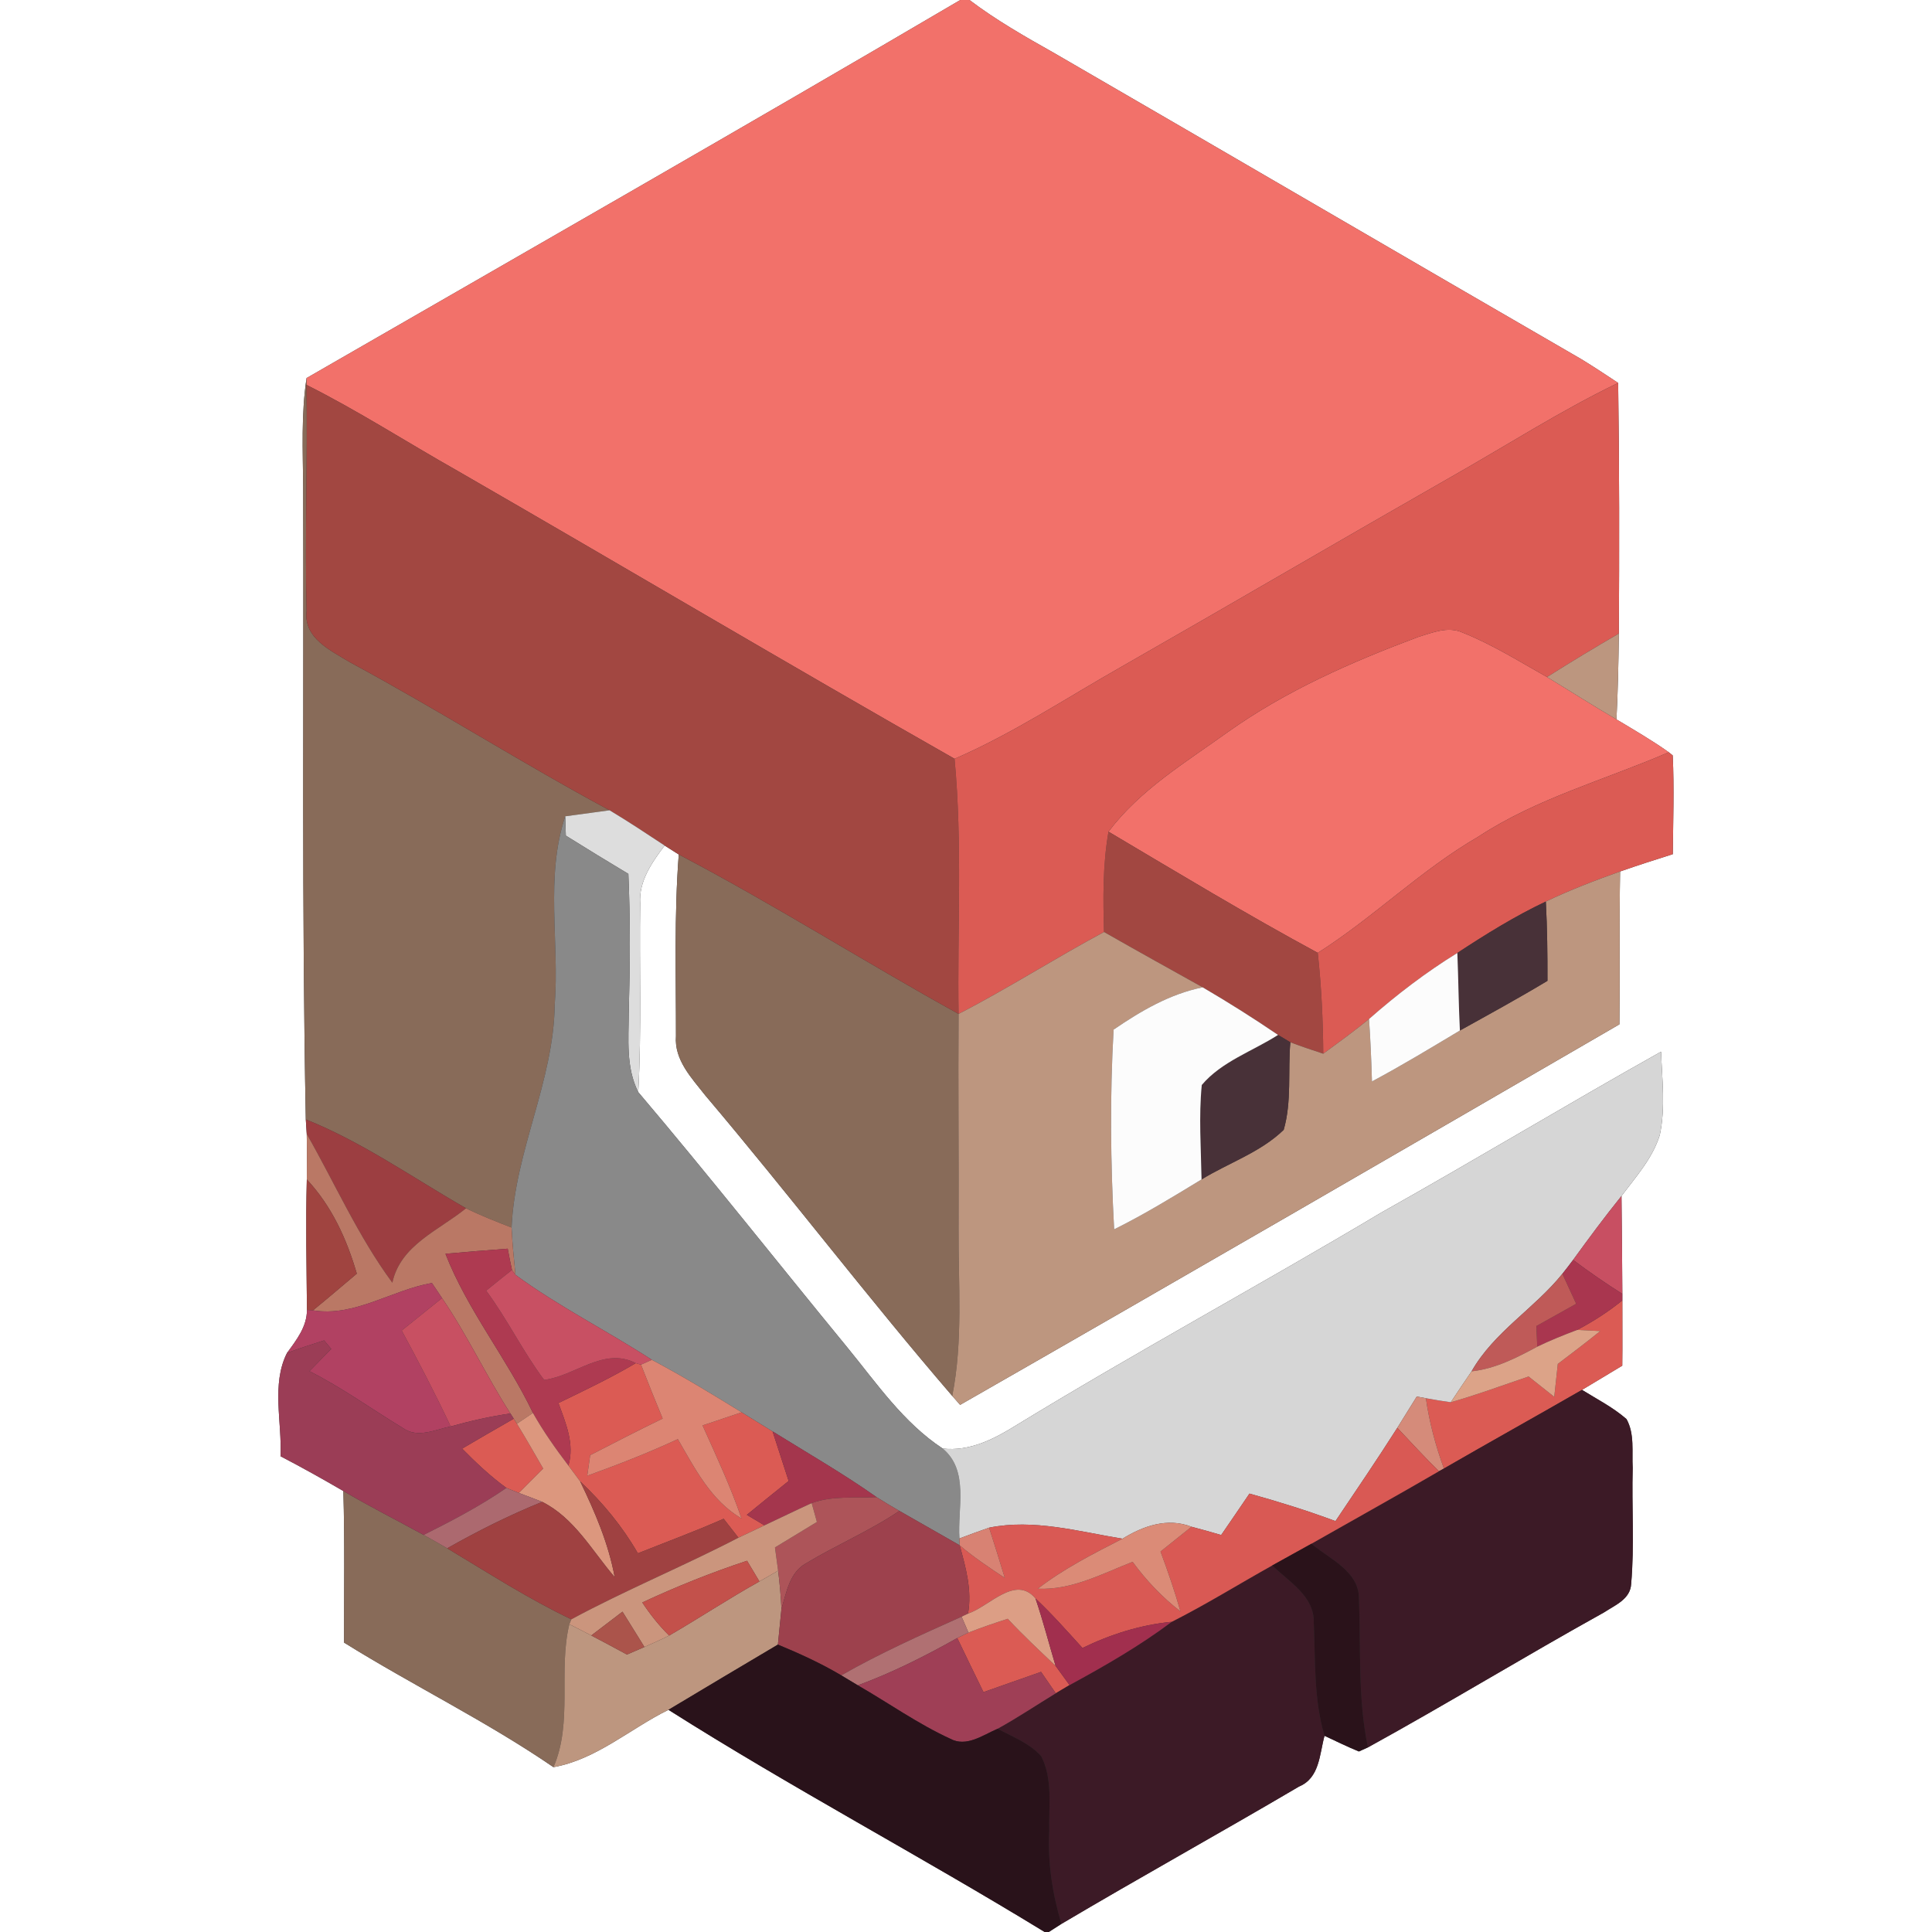 <?xml version="1.0" encoding="UTF-8" ?>
<!DOCTYPE svg PUBLIC "-//W3C//DTD SVG 1.1//EN" "http://www.w3.org/Graphics/SVG/1.1/DTD/svg11.dtd">
<svg width="250pt" height="250pt" viewBox="0 0 250 250" version="1.1" xmlns="http://www.w3.org/2000/svg">
<rect x="0" y="0" width="250" height="250" fill="#333333" stroke="none"/>
<g id="#ffffffff">
<path fill="#ffffff" opacity="1.00" d=" M 0.00 0.00 L 124.26 0.00 C 96.18 16.50 67.89 32.66 39.67 48.92 C 38.96 53.58 39.19 58.30 39.23 63.00 C 39.32 90.28 39.04 117.58 39.57 144.85 C 39.60 145.32 39.66 146.26 39.69 146.73 C 39.73 148.69 39.71 150.65 39.70 152.62 C 39.55 158.25 39.67 163.87 39.72 169.50 C 39.72 171.68 38.36 173.40 37.14 175.07 C 35.09 179.11 36.51 184.04 36.30 188.44 C 39.05 189.87 41.75 191.38 44.43 192.94 C 44.62 199.48 44.51 206.02 44.52 212.55 C 53.45 218.11 62.94 222.72 71.62 228.67 C 77.17 227.68 81.54 223.69 86.50 221.25 C 102.41 231.33 119.10 240.16 135.18 250.00 L 0.00 250.00 L 0.00 0.00 Z" />
<path fill="#ffffff" opacity="1.00" d=" M 125.45 0.00 L 250.00 0.00 L 250.00 250.00 L 135.71 250.00 C 136.12 249.74 136.94 249.21 137.35 248.95 C 147.53 242.92 157.90 237.18 168.09 231.18 C 170.77 230.07 170.74 227.00 171.39 224.61 C 172.87 225.30 174.33 226.02 175.84 226.64 C 176.13 226.51 176.72 226.24 177.01 226.11 C 187.28 220.46 197.30 214.34 207.55 208.65 C 208.97 207.71 210.97 206.94 211.07 204.96 C 211.51 199.97 211.13 194.96 211.27 189.96 C 211.15 187.86 211.54 185.55 210.47 183.63 C 208.73 182.11 206.66 181.06 204.71 179.85 C 206.45 178.81 208.18 177.76 209.92 176.72 C 209.96 173.91 209.92 171.09 209.93 168.27 L 209.93 167.43 C 209.90 163.20 209.88 158.98 209.82 154.76 C 211.68 152.28 213.85 149.88 214.78 146.86 C 215.53 143.32 215.07 139.67 214.94 136.09 C 202.82 142.88 190.92 150.07 178.80 156.87 C 163.12 166.23 147.06 174.92 131.48 184.44 C 128.63 186.22 125.46 187.84 121.98 187.44 C 116.90 184.09 113.45 179.01 109.66 174.38 C 100.62 163.37 91.80 152.18 82.59 141.32 C 83.04 133.19 82.72 125.04 82.84 116.91 C 82.64 114.01 84.36 111.61 86.00 109.41 C 86.46 109.70 87.38 110.28 87.83 110.57 C 87.23 118.39 87.48 126.24 87.47 134.07 C 87.23 137.16 89.50 139.49 91.26 141.74 C 102.10 154.54 112.27 167.91 123.22 180.63 C 123.47 180.92 123.99 181.50 124.24 181.79 C 152.74 165.48 181.15 149.02 209.55 132.55 C 209.63 125.95 209.52 119.36 209.64 112.77 C 211.90 111.98 214.18 111.25 216.46 110.53 C 216.50 106.27 216.65 102.00 216.45 97.75 L 215.94 97.34 C 213.77 95.80 211.46 94.46 209.17 93.09 C 209.36 89.39 209.43 85.69 209.48 81.98 C 209.54 71.17 209.55 60.36 209.39 49.55 C 207.81 48.51 206.24 47.46 204.63 46.48 C 181.82 33.29 159.08 19.99 136.28 6.79 C 132.56 4.70 128.86 2.58 125.45 0.00 Z" />
</g>
<g id="#f2716aff">
<path fill="#f2716a" opacity="1.00" d=" M 124.26 0.00 L 125.45 0.00 C 128.86 2.58 132.56 4.70 136.28 6.79 C 159.08 19.99 181.82 33.29 204.63 46.48 C 206.24 47.46 207.81 48.51 209.39 49.55 C 201.91 53.16 194.93 57.66 187.71 61.75 C 173.51 69.85 159.40 78.12 145.20 86.23 C 138.02 90.30 131.11 94.90 123.52 98.19 C 101.97 85.94 80.65 73.29 59.17 60.91 C 52.65 57.23 46.35 53.16 39.65 49.80 L 39.67 48.92 C 67.89 32.66 96.18 16.50 124.26 0.00 Z" />
<path fill="#f2716a" opacity="1.00" d=" M 183.55 82.41 C 185.36 81.86 187.37 81.01 189.24 81.85 C 193.08 83.38 196.60 85.59 200.19 87.61 C 203.19 89.43 206.14 91.32 209.17 93.09 C 211.46 94.46 213.77 95.80 215.94 97.34 C 207.69 100.92 198.87 103.29 191.29 108.27 C 183.86 112.58 177.75 118.71 170.52 123.30 C 161.34 118.34 152.41 112.94 143.44 107.62 C 147.50 102.21 153.38 98.68 158.79 94.79 C 166.34 89.40 174.89 85.65 183.55 82.41 Z" />
</g>
<g id="#886b59ff">
<path fill="#886b59" opacity="1.00" d=" M 39.23 63.00 C 39.19 58.30 38.96 53.58 39.67 48.92 L 39.65 49.80 C 39.82 59.56 39.43 69.32 39.67 79.07 C 39.26 82.60 42.81 84.18 45.31 85.71 C 56.65 91.82 67.53 98.75 78.88 104.85 C 76.97 105.10 75.06 105.37 73.14 105.63 C 70.52 113.51 72.41 121.91 71.78 130.03 C 71.64 139.95 66.62 148.98 66.20 158.85 C 64.21 158.07 62.22 157.30 60.30 156.35 C 53.44 152.42 46.94 147.81 39.57 144.85 C 39.04 117.58 39.32 90.28 39.23 63.00 Z" />
<path fill="#886b59" opacity="1.00" d=" M 87.83 110.57 C 100.14 117.02 111.88 124.48 124.04 131.20 C 123.97 140.46 124.08 149.73 124.04 159.00 C 124.00 166.21 124.63 173.50 123.22 180.63 C 112.27 167.91 102.10 154.54 91.26 141.74 C 89.50 139.49 87.23 137.16 87.47 134.07 C 87.48 126.24 87.23 118.39 87.83 110.57 Z" />
<path fill="#886b59" opacity="1.00" d=" M 44.43 192.94 C 47.83 194.94 51.35 196.72 54.82 198.62 C 55.84 199.18 56.86 199.76 57.87 200.35 C 63.16 203.52 68.35 206.88 73.93 209.54 L 73.67 210.17 C 72.21 216.27 74.15 222.80 71.62 228.67 C 62.94 222.72 53.45 218.11 44.52 212.55 C 44.51 206.02 44.62 199.48 44.43 192.94 Z" />
</g>
<g id="#a24741ff">
<path fill="#a24741" opacity="1.00" d=" M 39.65 49.80 C 46.35 53.16 52.65 57.23 59.17 60.91 C 80.65 73.29 101.97 85.94 123.52 98.19 C 124.55 109.17 123.87 120.20 124.04 131.20 C 111.88 124.48 100.14 117.02 87.83 110.57 C 87.38 110.28 86.46 109.70 86.00 109.41 C 83.65 107.86 81.30 106.30 78.88 104.85 C 67.53 98.75 56.65 91.82 45.31 85.71 C 42.81 84.18 39.26 82.60 39.67 79.07 C 39.43 69.32 39.82 59.56 39.65 49.80 Z" />
<path fill="#a24741" opacity="1.00" d=" M 142.86 120.60 C 142.73 116.27 142.69 111.91 143.44 107.62 C 152.41 112.94 161.34 118.34 170.52 123.30 C 170.99 127.64 171.20 131.99 171.23 136.35 C 169.81 135.88 168.38 135.41 166.97 134.87 C 166.58 134.63 165.78 134.16 165.38 133.92 C 162.20 131.75 158.94 129.70 155.63 127.76 C 151.36 125.38 147.10 123.02 142.86 120.60 Z" />
</g>
<g id="#db5b54ff">
<path fill="#db5b54" opacity="1.00" d=" M 187.71 61.75 C 194.93 57.66 201.91 53.16 209.39 49.55 C 209.55 60.36 209.54 71.17 209.48 81.98 C 206.35 83.80 203.24 85.67 200.19 87.61 C 196.60 85.59 193.08 83.38 189.24 81.85 C 187.37 81.01 185.36 81.86 183.55 82.41 C 174.89 85.65 166.34 89.40 158.79 94.79 C 153.38 98.68 147.50 102.21 143.44 107.62 C 142.69 111.91 142.73 116.27 142.86 120.60 C 136.51 124.00 130.44 127.90 124.04 131.20 C 123.87 120.20 124.55 109.17 123.52 98.19 C 131.11 94.90 138.02 90.30 145.20 86.23 C 159.40 78.12 173.51 69.85 187.71 61.75 Z" />
<path fill="#db5b54" opacity="1.00" d=" M 215.94 97.34 L 216.45 97.75 C 216.65 102.00 216.50 106.27 216.46 110.53 C 214.18 111.25 211.90 111.98 209.64 112.77 C 206.38 113.93 203.15 115.17 200.03 116.66 C 196.03 118.55 192.27 120.89 188.58 123.31 C 184.52 125.81 180.73 128.71 177.15 131.86 C 175.23 133.43 173.23 134.88 171.23 136.35 C 171.20 131.99 170.99 127.64 170.52 123.30 C 177.75 118.71 183.86 112.58 191.29 108.27 C 198.87 103.29 207.69 100.92 215.94 97.34 Z" />
<path fill="#db5b54" opacity="1.00" d=" M 204.09 172.09 C 206.15 171.00 208.12 169.74 209.93 168.27 C 209.92 171.09 209.96 173.91 209.92 176.72 C 208.18 177.76 206.45 178.81 204.71 179.85 C 198.77 183.27 192.78 186.60 186.84 190.03 C 185.77 187.08 184.95 184.04 184.51 180.93 C 185.58 181.13 186.65 181.30 187.73 181.45 C 191.13 180.49 194.45 179.25 197.80 178.12 C 198.90 179.00 200.01 179.88 201.12 180.75 C 201.27 179.33 201.43 177.91 201.58 176.49 C 203.43 175.09 205.27 173.69 207.07 172.24 C 206.33 172.20 204.84 172.13 204.09 172.09 Z" />
<path fill="#db5b54" opacity="1.00" d=" M 72.26 181.55 C 75.64 179.92 79.03 178.30 82.27 176.39 L 82.95 176.59 C 83.85 178.92 84.79 181.24 85.75 183.56 C 82.60 185.09 79.48 186.69 76.37 188.30 C 76.27 188.97 76.08 190.30 75.99 190.96 C 79.95 189.53 83.89 188.00 87.71 186.22 C 89.92 190.02 92.00 194.18 95.95 196.49 C 94.54 192.36 92.69 188.42 90.91 184.45 C 92.59 183.88 94.28 183.31 95.97 182.75 C 97.30 183.57 98.63 184.40 99.97 185.22 C 100.66 187.36 101.35 189.50 102.05 191.64 C 100.24 193.09 98.44 194.55 96.64 196.02 C 97.21 196.36 98.35 197.04 98.92 197.38 C 97.80 197.91 96.67 198.44 95.55 198.98 C 95.07 198.37 94.12 197.15 93.64 196.53 C 89.99 198.14 86.25 199.52 82.54 201.00 C 80.54 197.52 77.98 194.43 75.07 191.69 C 74.56 191.01 74.06 190.32 73.55 189.64 C 74.38 186.86 73.20 184.13 72.26 181.55 Z" />
<path fill="#db5b54" opacity="1.00" d=" M 66.48 183.58 L 66.89 184.23 C 68.06 186.14 69.17 188.09 70.29 190.03 C 69.24 191.08 68.19 192.14 67.14 193.19 C 66.74 193.03 65.93 192.70 65.53 192.54 C 63.45 191.03 61.59 189.27 59.80 187.45 C 62.01 186.14 64.25 184.86 66.48 183.58 Z" />
<path fill="#db5b54" opacity="1.00" d=" M 125.32 211.26 C 126.99 210.59 128.69 210.03 130.40 209.47 C 132.37 211.59 134.50 213.57 136.59 215.56 C 137.20 216.39 137.80 217.22 138.40 218.05 C 137.96 218.32 137.07 218.85 136.62 219.11 C 135.98 218.18 135.35 217.26 134.71 216.34 C 132.23 217.22 129.75 218.09 127.26 218.96 C 126.12 216.63 124.99 214.30 123.87 211.96 C 124.23 211.78 124.96 211.43 125.32 211.26 Z" />
</g>
<g id="#bc967fff">
<path fill="#bc967f" opacity="1.00" d=" M 200.19 87.61 C 203.24 85.67 206.35 83.80 209.48 81.98 C 209.43 85.69 209.36 89.39 209.17 93.09 C 206.14 91.32 203.19 89.43 200.19 87.61 Z" />
</g>
<g id="#ddddddff">
<path fill="#dddddd" opacity="1.00" d=" M 73.14 105.63 C 75.06 105.37 76.97 105.10 78.88 104.85 C 81.30 106.30 83.65 107.86 86.00 109.41 C 84.36 111.61 82.64 114.01 82.84 116.91 C 82.72 125.04 83.04 133.19 82.59 141.32 C 80.97 138.12 81.35 134.45 81.36 130.99 C 81.53 125.02 81.57 119.05 81.31 113.08 C 78.60 111.46 75.90 109.80 73.22 108.13 C 73.20 107.50 73.16 106.25 73.14 105.63 Z" />
</g>
<g id="#898989ff">
<path fill="#898989" opacity="1.00" d=" M 71.78 130.03 C 72.41 121.91 70.52 113.51 73.14 105.63 C 73.16 106.25 73.20 107.50 73.22 108.13 C 75.90 109.80 78.60 111.46 81.31 113.08 C 81.57 119.05 81.53 125.02 81.36 130.99 C 81.35 134.45 80.97 138.12 82.59 141.32 C 91.80 152.18 100.62 163.37 109.66 174.38 C 113.45 179.01 116.90 184.09 121.98 187.44 C 125.44 190.30 123.88 195.20 124.15 199.08 L 124.18 199.96 C 121.58 198.48 118.98 196.99 116.38 195.51 C 115.38 194.93 114.40 194.35 113.43 193.73 C 109.09 190.67 104.48 188.02 99.97 185.22 C 98.63 184.40 97.30 183.57 95.97 182.75 C 92.15 180.40 88.32 178.06 84.35 175.96 C 78.54 172.18 72.29 169.07 66.70 164.96 C 66.50 162.92 66.29 160.89 66.20 158.85 C 66.62 148.98 71.64 139.95 71.78 130.03 Z" />
</g>
<g id="#bd967fff">
<path fill="#bd967f" opacity="1.00" d=" M 200.03 116.66 C 203.15 115.17 206.38 113.93 209.64 112.77 C 209.52 119.36 209.63 125.95 209.55 132.55 C 181.15 149.02 152.74 165.48 124.24 181.79 C 123.99 181.50 123.47 180.92 123.22 180.63 C 124.63 173.50 124.00 166.21 124.04 159.00 C 124.08 149.73 123.97 140.46 124.04 131.20 C 130.44 127.90 136.51 124.00 142.86 120.60 C 147.10 123.02 151.36 125.38 155.63 127.76 C 151.38 128.61 147.63 130.82 144.10 133.23 C 143.61 141.84 143.70 150.47 144.17 159.08 C 148.06 157.15 151.77 154.88 155.48 152.62 C 159.00 150.46 163.10 149.12 166.11 146.20 C 167.17 142.54 166.64 138.63 166.97 134.87 C 168.38 135.41 169.81 135.88 171.23 136.35 C 173.23 134.88 175.23 133.43 177.15 131.86 C 177.34 134.55 177.45 137.24 177.53 139.94 C 181.40 137.88 185.15 135.60 188.91 133.35 C 192.71 131.24 196.52 129.16 200.24 126.92 C 200.25 123.49 200.21 120.07 200.03 116.66 Z" />
<path fill="#bd967f" opacity="1.00" d=" M 98.27 204.64 C 99.07 204.17 99.88 203.71 100.69 203.25 C 100.89 204.88 101.04 206.52 101.12 208.17 C 100.97 209.71 100.82 211.26 100.66 212.81 C 95.93 215.60 91.22 218.43 86.50 221.25 C 81.54 223.69 77.17 227.68 71.62 228.67 C 74.15 222.80 72.21 216.27 73.67 210.17 C 74.61 210.65 75.56 211.13 76.51 211.63 C 78.05 212.44 79.59 213.26 81.13 214.10 C 81.70 213.85 82.83 213.36 83.39 213.12 C 84.47 212.64 85.54 212.17 86.59 211.64 C 90.52 209.36 94.30 206.85 98.27 204.64 Z" />
</g>
<g id="#483138ff">
<path fill="#483138" opacity="1.00" d=" M 188.58 123.31 C 192.27 120.89 196.03 118.55 200.03 116.66 C 200.21 120.07 200.25 123.49 200.24 126.92 C 196.52 129.16 192.71 131.24 188.91 133.35 C 188.74 130.00 188.72 126.65 188.58 123.31 Z" />
<path fill="#483138" opacity="1.00" d=" M 165.38 133.92 C 165.78 134.16 166.58 134.63 166.97 134.87 C 166.64 138.63 167.17 142.54 166.11 146.20 C 163.10 149.12 159.00 150.46 155.48 152.62 C 155.41 148.55 155.11 144.46 155.51 140.40 C 158.07 137.36 162.09 136.03 165.38 133.92 Z" />
</g>
<g id="#fcfcfcff">
<path fill="#fcfcfc" opacity="1.00" d=" M 177.15 131.86 C 180.73 128.71 184.52 125.81 188.58 123.31 C 188.72 126.65 188.74 130.00 188.91 133.35 C 185.15 135.60 181.40 137.88 177.53 139.94 C 177.45 137.24 177.34 134.55 177.15 131.86 Z" />
<path fill="#fcfcfc" opacity="1.00" d=" M 144.10 133.23 C 147.63 130.82 151.38 128.61 155.63 127.76 C 158.94 129.70 162.20 131.75 165.38 133.92 C 162.09 136.03 158.07 137.36 155.51 140.40 C 155.11 144.46 155.41 148.55 155.48 152.62 C 151.77 154.88 148.06 157.15 144.17 159.08 C 143.70 150.47 143.61 141.84 144.10 133.23 Z" />
</g>
<g id="#d6d6d6ff">
<path fill="#d6d6d6" opacity="1.00" d=" M 178.80 156.87 C 190.92 150.07 202.82 142.88 214.94 136.09 C 215.07 139.67 215.53 143.32 214.78 146.86 C 213.85 149.88 211.68 152.28 209.82 154.76 C 207.65 157.45 205.59 160.23 203.56 163.03 C 203.11 163.64 202.64 164.24 202.17 164.83 C 198.55 169.33 193.33 172.34 190.42 177.45 C 189.51 178.77 188.62 180.11 187.73 181.45 C 186.65 181.30 185.58 181.13 184.51 180.93 C 184.22 180.87 183.63 180.76 183.33 180.71 C 182.50 182.06 181.66 183.41 180.81 184.76 C 178.22 188.83 175.51 192.82 172.81 196.83 C 169.15 195.47 165.43 194.31 161.68 193.27 C 160.47 195.06 159.25 196.84 158.02 198.63 C 156.74 198.26 155.47 197.89 154.18 197.56 C 151.07 196.35 147.94 197.45 145.25 199.11 C 139.57 198.18 133.75 196.51 127.99 197.68 C 126.70 198.12 125.42 198.60 124.15 199.08 C 123.88 195.20 125.44 190.30 121.98 187.44 C 125.46 187.84 128.63 186.22 131.48 184.44 C 147.06 174.92 163.12 166.23 178.80 156.87 Z" />
</g>
<g id="#9c3e41ff">
<path fill="#9c3e41" opacity="1.00" d=" M 39.57 144.85 C 46.94 147.81 53.44 152.42 60.30 156.35 C 56.81 159.21 51.82 161.09 50.77 165.98 C 46.35 159.99 43.36 153.16 39.69 146.73 C 39.66 146.26 39.60 145.32 39.57 144.85 Z" />
</g>
<g id="#ba7865ff">
<path fill="#ba7865" opacity="1.00" d=" M 39.69 146.73 C 43.36 153.16 46.35 159.99 50.77 165.98 C 51.82 161.09 56.81 159.21 60.30 156.35 C 62.22 157.30 64.21 158.07 66.20 158.85 C 66.29 160.89 66.50 162.92 66.70 164.96 L 66.25 164.33 C 66.05 163.41 65.87 162.50 65.70 161.58 C 63.01 161.78 60.32 161.99 57.64 162.24 C 60.51 169.58 65.57 175.74 68.96 182.83 C 68.44 183.18 67.40 183.88 66.89 184.23 L 66.48 183.58 L 66.05 182.91 C 62.92 178.04 60.47 172.76 57.20 167.97 C 56.87 167.48 56.22 166.51 55.89 166.02 C 50.70 166.92 45.91 170.44 40.50 169.56 C 42.42 168.01 44.28 166.39 46.17 164.81 C 44.88 160.35 42.91 156.04 39.70 152.62 C 39.71 150.65 39.73 148.69 39.69 146.73 Z" />
</g>
<g id="#a04440ff">
<path fill="#a04440" opacity="1.00" d=" M 39.70 152.62 C 42.91 156.04 44.88 160.35 46.17 164.81 C 44.28 166.39 42.42 168.01 40.50 169.56 L 39.72 169.50 C 39.67 163.87 39.55 158.25 39.70 152.62 Z" />
</g>
<g id="#c84f62ff">
<path fill="#c84f62" opacity="1.00" d=" M 203.56 163.03 C 205.59 160.23 207.65 157.45 209.82 154.76 C 209.88 158.98 209.90 163.20 209.93 167.43 C 207.75 166.05 205.62 164.58 203.56 163.03 Z" />
</g>
<g id="#ae3a51ff">
<path fill="#ae3a51" opacity="1.00" d=" M 57.64 162.24 C 60.32 161.99 63.01 161.78 65.70 161.58 C 65.87 162.50 66.05 163.41 66.25 164.33 C 65.13 165.21 64.02 166.11 62.91 167.01 C 65.65 170.70 67.65 174.88 70.41 178.56 C 74.44 178.05 78.13 174.25 82.27 176.39 C 79.03 178.30 75.64 179.92 72.26 181.55 C 73.20 184.13 74.38 186.86 73.55 189.64 C 71.89 187.46 70.31 185.22 68.96 182.83 C 65.57 175.74 60.51 169.58 57.64 162.24 Z" />
</g>
<g id="#a9364fff">
<path fill="#a9364f" opacity="1.00" d=" M 202.17 164.83 C 202.64 164.24 203.11 163.64 203.56 163.03 C 205.62 164.58 207.75 166.05 209.93 167.43 L 209.93 168.27 C 208.12 169.74 206.15 171.00 204.09 172.09 C 202.34 172.75 200.60 173.45 198.92 174.26 C 198.88 173.37 198.84 172.48 198.81 171.59 C 200.53 170.64 202.24 169.67 203.96 168.71 C 203.36 167.41 202.77 166.12 202.17 164.83 Z" />
</g>
<g id="#c85063ff">
<path fill="#c85063" opacity="1.00" d=" M 62.91 167.01 C 64.02 166.11 65.13 165.21 66.25 164.33 L 66.70 164.96 C 72.29 169.07 78.54 172.18 84.35 175.96 C 84.00 176.12 83.30 176.43 82.95 176.59 L 82.27 176.39 C 78.13 174.25 74.44 178.05 70.41 178.56 C 67.65 174.88 65.65 170.70 62.91 167.01 Z" />
</g>
<g id="#bf5a58ff">
<path fill="#bf5a58" opacity="1.00" d=" M 190.42 177.45 C 193.33 172.34 198.55 169.33 202.17 164.83 C 202.77 166.12 203.36 167.41 203.96 168.71 C 202.24 169.67 200.53 170.64 198.81 171.59 C 198.84 172.48 198.88 173.37 198.92 174.26 C 196.24 175.70 193.49 177.12 190.42 177.45 Z" />
</g>
<g id="#b14162ff">
<path fill="#b14162" opacity="1.00" d=" M 40.50 169.56 C 45.91 170.44 50.70 166.92 55.89 166.02 C 56.22 166.51 56.87 167.48 57.20 167.97 C 55.46 169.37 53.72 170.77 51.98 172.17 C 54.19 176.25 56.34 180.38 58.32 184.58 C 56.33 184.99 54.06 186.14 52.17 184.81 C 48.12 182.36 44.28 179.57 40.04 177.43 C 40.98 176.47 41.92 175.51 42.86 174.55 C 42.63 174.28 42.17 173.72 41.94 173.45 C 40.33 173.97 38.72 174.48 37.14 175.07 C 38.36 173.40 39.72 171.68 39.72 169.50 L 40.50 169.56 Z" />
</g>
<g id="#c85062ff">
<path fill="#c85062" opacity="1.00" d=" M 57.20 167.97 C 60.47 172.76 62.92 178.04 66.05 182.91 C 63.43 183.28 60.86 183.87 58.32 184.58 C 56.34 180.38 54.19 176.25 51.98 172.17 C 53.72 170.77 55.46 169.37 57.20 167.97 Z" />
</g>
<g id="#dca388ff">
<path fill="#dca388" opacity="1.00" d=" M 198.92 174.26 C 200.60 173.45 202.34 172.75 204.09 172.09 C 204.84 172.13 206.33 172.20 207.07 172.24 C 205.27 173.69 203.43 175.09 201.58 176.49 C 201.43 177.91 201.27 179.33 201.12 180.75 C 200.01 179.88 198.90 179.00 197.80 178.12 C 194.45 179.25 191.13 180.49 187.73 181.45 C 188.62 180.11 189.51 178.77 190.42 177.45 C 193.49 177.12 196.24 175.70 198.92 174.26 Z" />
</g>
<g id="#9b3d56ff">
<path fill="#9b3d56" opacity="1.00" d=" M 37.14 175.07 C 38.72 174.48 40.33 173.97 41.94 173.45 C 42.17 173.72 42.63 174.28 42.86 174.55 C 41.92 175.51 40.98 176.47 40.04 177.43 C 44.28 179.57 48.12 182.36 52.17 184.81 C 54.06 186.14 56.33 184.99 58.32 184.58 C 60.86 183.87 63.43 183.28 66.05 182.91 L 66.48 183.58 C 64.25 184.86 62.01 186.14 59.80 187.45 C 61.59 189.27 63.45 191.03 65.53 192.54 C 62.14 194.87 58.49 196.79 54.82 198.62 C 51.35 196.72 47.83 194.94 44.43 192.94 C 41.75 191.38 39.05 189.87 36.30 188.44 C 36.51 184.04 35.09 179.11 37.14 175.07 Z" />
</g>
<g id="#dc8573ff">
<path fill="#dc8573" opacity="1.00" d=" M 82.95 176.59 C 83.30 176.43 84.00 176.12 84.35 175.96 C 88.32 178.06 92.15 180.40 95.97 182.75 C 94.28 183.31 92.59 183.88 90.91 184.45 C 92.69 188.42 94.54 192.36 95.95 196.49 C 92.00 194.18 89.92 190.02 87.71 186.22 C 83.89 188.00 79.95 189.53 75.99 190.96 C 76.08 190.30 76.27 188.97 76.37 188.30 C 79.48 186.69 82.60 185.09 85.75 183.56 C 84.79 181.24 83.85 178.92 82.95 176.59 Z" />
</g>
<g id="#d58b7aff">
<path fill="#d58b7a" opacity="1.00" d=" M 183.33 180.71 C 183.63 180.76 184.22 180.87 184.51 180.93 C 184.95 184.04 185.77 187.08 186.84 190.03 L 186.20 190.38 C 184.34 188.56 182.59 186.65 180.81 184.76 C 181.66 183.41 182.50 182.06 183.33 180.71 Z" />
</g>
<g id="#3c1a26ff">
<path fill="#3c1a26" opacity="1.00" d=" M 186.84 190.03 C 192.78 186.60 198.77 183.27 204.71 179.85 C 206.66 181.06 208.73 182.11 210.47 183.63 C 211.54 185.55 211.15 187.86 211.27 189.96 C 211.13 194.96 211.51 199.97 211.07 204.96 C 210.97 206.94 208.97 207.71 207.55 208.65 C 197.30 214.34 187.28 220.46 177.01 226.11 C 175.68 219.81 176.11 213.37 175.85 206.99 C 175.94 203.33 172.08 201.77 169.70 199.76 C 175.20 196.63 180.73 193.56 186.20 190.38 L 186.84 190.03 Z" />
<path fill="#3c1a26" opacity="1.00" d=" M 151.63 209.86 C 156.07 207.62 160.29 204.99 164.63 202.57 C 166.78 204.68 170.10 206.53 170.00 209.97 C 170.22 214.87 169.98 219.85 171.39 224.61 C 170.74 227.00 170.77 230.07 168.09 231.18 C 157.90 237.18 147.53 242.92 137.35 248.95 C 136.18 245.06 135.56 241.01 135.77 236.94 C 135.70 233.72 136.25 230.23 134.74 227.26 C 133.23 225.57 131.04 224.75 129.09 223.70 C 131.67 222.28 134.11 220.64 136.62 219.11 C 137.07 218.85 137.96 218.32 138.40 218.05 C 142.96 215.57 147.47 212.98 151.63 209.86 Z" />
</g>
<g id="#dc977eff">
<path fill="#dc977e" opacity="1.00" d=" M 66.89 184.23 C 67.40 183.88 68.44 183.18 68.96 182.83 C 70.31 185.22 71.89 187.46 73.55 189.64 C 74.06 190.32 74.56 191.01 75.07 191.69 C 76.99 195.65 78.74 199.73 79.54 204.08 C 76.61 200.67 74.33 196.43 70.16 194.34 C 69.16 193.94 68.15 193.57 67.14 193.19 C 68.19 192.14 69.24 191.08 70.29 190.03 C 69.17 188.09 68.06 186.14 66.89 184.23 Z" />
</g>
<g id="#a4364dff">
<path fill="#a4364d" opacity="1.00" d=" M 99.97 185.22 C 104.48 188.02 109.09 190.67 113.43 193.73 C 110.63 193.87 107.73 193.52 105.03 194.50 C 102.98 195.43 100.96 196.43 98.92 197.38 C 98.35 197.04 97.21 196.36 96.64 196.02 C 98.44 194.55 100.24 193.09 102.05 191.64 C 101.35 189.50 100.66 187.36 99.97 185.22 Z" />
</g>
<g id="#d95954ff">
<path fill="#d95954" opacity="1.00" d=" M 172.81 196.83 C 175.51 192.82 178.22 188.83 180.81 184.76 C 182.59 186.65 184.34 188.56 186.20 190.38 C 180.73 193.56 175.20 196.63 169.70 199.76 C 168.01 200.70 166.32 201.63 164.63 202.57 C 160.29 204.99 156.07 207.62 151.63 209.86 C 147.59 210.25 143.71 211.48 140.07 213.25 C 138.09 211.07 136.14 208.86 133.99 206.84 C 131.39 203.74 128.02 207.88 125.26 208.80 C 125.80 205.80 124.97 202.83 124.18 199.96 C 126.01 201.52 128.02 202.86 130.02 204.18 C 129.37 202.01 128.68 199.84 127.99 197.68 C 133.75 196.51 139.57 198.18 145.25 199.11 C 141.47 201.05 137.66 202.98 134.29 205.58 C 138.67 205.78 142.60 203.65 146.56 202.10 C 148.32 204.50 150.38 206.68 152.75 208.51 C 152.00 205.89 151.12 203.32 150.17 200.77 C 151.51 199.70 152.84 198.63 154.18 197.56 C 155.47 197.89 156.74 198.26 158.02 198.63 C 159.25 196.84 160.47 195.06 161.68 193.27 C 165.43 194.31 169.15 195.47 172.81 196.83 Z" />
</g>
<g id="#ac696fff">
<path fill="#ac696f" opacity="1.00" d=" M 65.53 192.54 C 65.93 192.70 66.74 193.03 67.14 193.19 C 68.15 193.57 69.16 193.94 70.16 194.34 C 65.93 196.05 61.84 198.10 57.87 200.35 C 56.86 199.76 55.84 199.18 54.82 198.62 C 58.49 196.79 62.14 194.87 65.53 192.54 Z" />
</g>
<g id="#9f4141ff">
<path fill="#9f4141" opacity="1.00" d=" M 75.07 191.69 C 77.98 194.43 80.54 197.52 82.54 201.00 C 86.25 199.52 89.99 198.14 93.64 196.53 C 94.12 197.15 95.07 198.37 95.55 198.98 C 88.43 202.68 80.99 205.73 73.93 209.54 C 68.35 206.88 63.16 203.52 57.87 200.35 C 61.84 198.10 65.93 196.05 70.16 194.34 C 74.33 196.43 76.61 200.67 79.54 204.08 C 78.74 199.73 76.99 195.65 75.07 191.69 Z" />
</g>
<g id="#ad5459ff">
<path fill="#ad5459" opacity="1.00" d=" M 105.03 194.50 C 107.73 193.52 110.63 193.87 113.43 193.73 C 114.40 194.35 115.38 194.93 116.38 195.51 C 112.52 198.12 108.22 199.92 104.26 202.32 C 102.16 203.50 101.77 206.07 101.12 208.17 C 101.04 206.52 100.89 204.88 100.69 203.25 C 100.56 202.24 100.42 201.24 100.28 200.24 C 102.09 199.14 103.90 198.04 105.71 196.94 C 105.54 196.33 105.20 195.11 105.03 194.50 Z" />
</g>
<g id="#cb957dff">
<path fill="#cb957d" opacity="1.00" d=" M 98.92 197.38 C 100.96 196.43 102.98 195.43 105.03 194.50 C 105.20 195.11 105.54 196.33 105.71 196.94 C 103.90 198.04 102.09 199.14 100.28 200.24 C 100.42 201.24 100.56 202.24 100.69 203.25 C 99.88 203.71 99.07 204.17 98.27 204.64 C 97.74 203.74 97.20 202.85 96.67 201.96 C 92.05 203.49 87.52 205.30 83.11 207.36 C 84.13 208.90 85.27 210.35 86.59 211.64 C 85.54 212.17 84.47 212.64 83.39 213.12 C 82.45 211.60 81.50 210.07 80.55 208.55 C 79.20 209.58 77.85 210.60 76.51 211.63 C 75.56 211.13 74.61 210.65 73.67 210.17 L 73.93 209.54 C 80.99 205.73 88.43 202.68 95.55 198.98 C 96.67 198.44 97.80 197.91 98.92 197.38 Z" />
</g>
<g id="#9d414dff">
<path fill="#9d414d" opacity="1.00" d=" M 104.26 202.32 C 108.22 199.92 112.52 198.12 116.38 195.51 C 118.98 196.99 121.58 198.48 124.18 199.96 C 124.97 202.83 125.80 205.80 125.26 208.80 L 124.43 209.20 C 119.16 211.56 113.88 213.92 108.86 216.79 C 106.25 215.24 103.47 213.97 100.66 212.81 C 100.82 211.26 100.97 209.71 101.12 208.17 C 101.77 206.07 102.16 203.50 104.26 202.32 Z" />
</g>
<g id="#db8b77ff">
<path fill="#db8b77" opacity="1.00" d=" M 145.25 199.11 C 147.94 197.45 151.07 196.35 154.18 197.56 C 152.84 198.63 151.51 199.70 150.17 200.77 C 151.12 203.32 152.00 205.89 152.75 208.51 C 150.38 206.68 148.32 204.50 146.56 202.10 C 142.60 203.65 138.67 205.78 134.29 205.58 C 137.66 202.98 141.47 201.05 145.25 199.11 Z" />
</g>
<g id="#d88273ff">
<path fill="#d88273" opacity="1.00" d=" M 124.15 199.08 C 125.42 198.60 126.70 198.12 127.99 197.68 C 128.68 199.84 129.37 202.01 130.02 204.18 C 128.02 202.86 126.01 201.52 124.18 199.96 L 124.15 199.08 Z" />
</g>
<g id="#2a121aff">
<path fill="#2a121a" opacity="1.00" d=" M 164.63 202.57 C 166.32 201.63 168.01 200.70 169.70 199.76 C 172.08 201.77 175.94 203.33 175.85 206.99 C 176.11 213.37 175.68 219.81 177.01 226.11 C 176.72 226.24 176.13 226.51 175.84 226.64 C 174.33 226.02 172.87 225.30 171.39 224.61 C 169.98 219.85 170.22 214.87 170.00 209.97 C 170.10 206.53 166.78 204.68 164.63 202.57 Z" />
</g>
<g id="#c3514bff">
<path fill="#c3514b" opacity="1.00" d=" M 83.11 207.36 C 87.52 205.30 92.05 203.49 96.67 201.96 C 97.20 202.85 97.74 203.74 98.27 204.64 C 94.30 206.85 90.52 209.36 86.59 211.64 C 85.27 210.35 84.13 208.90 83.11 207.36 Z" />
</g>
<g id="#dc9e85ff">
<path fill="#dc9e85" opacity="1.00" d=" M 125.26 208.80 C 128.02 207.88 131.39 203.74 133.99 206.84 C 134.97 209.71 135.72 212.66 136.59 215.56 C 134.50 213.57 132.37 211.59 130.40 209.47 C 128.69 210.03 126.99 210.59 125.32 211.26 C 125.10 210.74 124.65 209.72 124.43 209.20 L 125.26 208.80 Z" />
</g>
<g id="#a12f4eff">
<path fill="#a12f4e" opacity="1.00" d=" M 133.99 206.84 C 136.14 208.86 138.09 211.07 140.07 213.25 C 143.71 211.48 147.59 210.25 151.63 209.86 C 147.47 212.98 142.96 215.57 138.40 218.05 C 137.80 217.22 137.20 216.39 136.59 215.56 C 135.72 212.66 134.97 209.71 133.99 206.84 Z" />
</g>
<g id="#ab544bff">
<path fill="#ab544b" opacity="1.00" d=" M 76.51 211.63 C 77.85 210.60 79.20 209.58 80.55 208.55 C 81.50 210.07 82.45 211.60 83.39 213.12 C 82.83 213.36 81.70 213.85 81.13 214.10 C 79.59 213.26 78.05 212.44 76.51 211.63 Z" />
</g>
<g id="#b07072ff">
<path fill="#b07072" opacity="1.00" d=" M 108.86 216.79 C 113.88 213.92 119.16 211.56 124.43 209.20 C 124.65 209.72 125.10 210.74 125.32 211.26 C 124.96 211.43 124.23 211.78 123.87 211.96 C 119.73 214.29 115.47 216.44 111.00 218.08 C 110.47 217.75 109.40 217.11 108.86 216.79 Z" />
</g>
<g id="#9f3f56ff">
<path fill="#9f3f56" opacity="1.00" d=" M 111.00 218.08 C 115.47 216.44 119.73 214.29 123.87 211.96 C 124.99 214.30 126.12 216.63 127.26 218.96 C 129.75 218.09 132.23 217.22 134.71 216.34 C 135.35 217.26 135.98 218.18 136.62 219.11 C 134.11 220.64 131.67 222.28 129.09 223.70 C 127.20 224.51 125.05 226.13 122.96 224.99 C 118.77 223.07 114.99 220.37 111.00 218.08 Z" />
</g>
<g id="#29121aff">
<path fill="#29121a" opacity="1.00" d=" M 100.66 212.81 C 103.47 213.97 106.25 215.24 108.86 216.79 C 109.40 217.11 110.47 217.75 111.00 218.08 C 114.99 220.37 118.77 223.07 122.96 224.99 C 125.05 226.13 127.20 224.51 129.09 223.70 C 131.04 224.75 133.23 225.57 134.74 227.26 C 136.25 230.23 135.70 233.72 135.77 236.94 C 135.56 241.01 136.18 245.06 137.35 248.95 C 136.94 249.21 136.12 249.74 135.71 250.00 L 135.18 250.00 C 119.10 240.16 102.41 231.33 86.50 221.25 C 91.22 218.43 95.93 215.60 100.66 212.81 Z" />
</g>
</svg>
